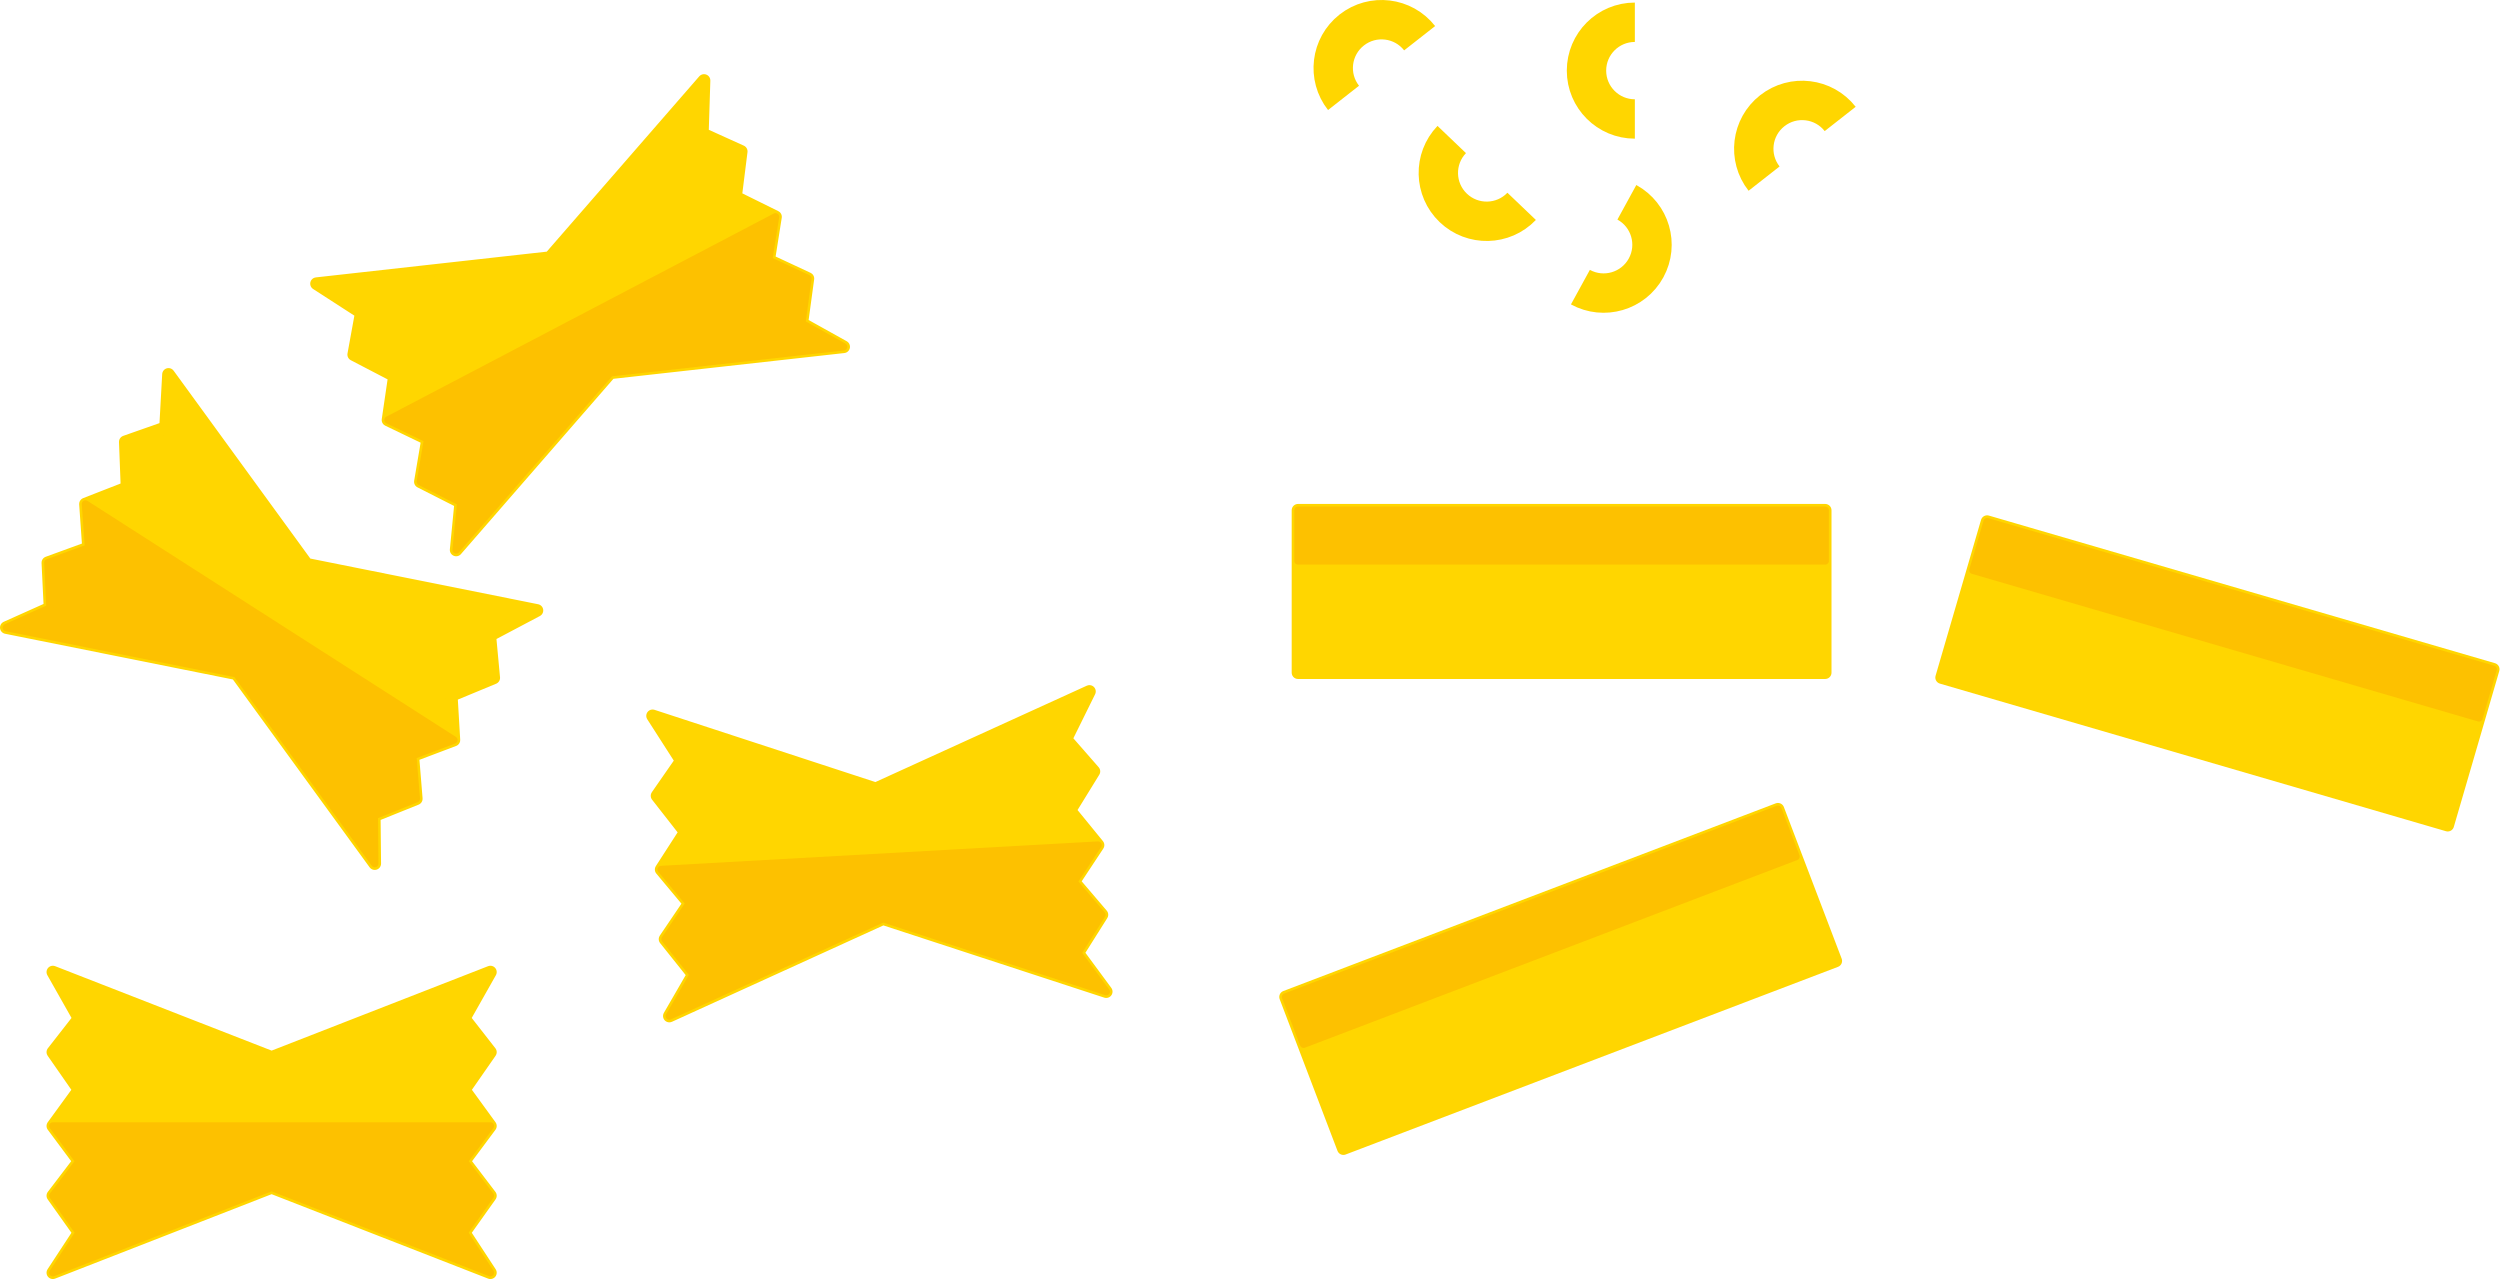 <?xml version="1.0" encoding="utf-8"?>
<!-- Generator: Adobe Illustrator 17.0.0, SVG Export Plug-In . SVG Version: 6.00 Build 0)  -->
<!DOCTYPE svg PUBLIC "-//W3C//DTD SVG 1.1//EN" "http://www.w3.org/Graphics/SVG/1.1/DTD/svg11.dtd">
<svg version="1.1" id="Layer_1" xmlns="http://www.w3.org/2000/svg" xmlns:xlink="http://www.w3.org/1999/xlink" x="0px" y="0px"
	 width="380.915px" height="194.883px" viewBox="0 0 380.915 194.883" enable-background="new 0 0 380.915 194.883"
	 xml:space="preserve">
<rect x="197.772" y="77.747" fill="#FFD600" stroke="#FFD600" stroke-width="1.926" stroke-linecap="round" stroke-linejoin="round" stroke-miterlimit="10" width="80.323" height="24.743"/>
<rect x="197.772" y="77.747" fill="#FDC100" stroke="#FDC100" stroke-width="1.132" stroke-linecap="round" stroke-linejoin="round" stroke-miterlimit="10" width="80.323" height="7.715"/>
<rect x="197.772" y="136.74" transform="matrix(0.934 -0.356 0.356 0.934 -37.519 94.591)" fill="#FFD600" stroke="#FFD600" stroke-width="1.926" stroke-linecap="round" stroke-linejoin="round" stroke-miterlimit="10" width="80.322" height="24.742"/>
<rect x="194.737" y="137.299" transform="matrix(0.934 -0.356 0.356 0.934 -34.883 92.989)" fill="#FDC100" stroke="#FDC100" stroke-width="1.132" stroke-linecap="round" stroke-linejoin="round" stroke-miterlimit="10" width="80.324" height="7.714"/>
<rect x="297.772" y="90.118" transform="matrix(0.96 0.28 -0.28 0.96 42.14 -90.408)" fill="#FFD600" stroke="#FFD600" stroke-width="1.926" stroke-linecap="round" stroke-linejoin="round" stroke-miterlimit="10" width="80.324" height="24.742"/>
<rect x="300.152" y="90.458" transform="matrix(0.96 0.28 -0.28 0.96 39.949 -91.4)" fill="#FDC100" stroke="#FDC100" stroke-width="1.132" stroke-linecap="round" stroke-linejoin="round" stroke-miterlimit="10" width="80.323" height="7.715"/>
<path fill="none" stroke="#FFD600" stroke-width="6" stroke-linejoin="round" stroke-miterlimit="10" d="M249.096,18.128
	c-4.069,0-7.369-3.299-7.369-7.368c0-4.07,3.3-7.369,7.369-7.369"/>
<path fill="none" stroke="#FFD600" stroke-width="6" stroke-linejoin="round" stroke-miterlimit="10" d="M231.847,31.44
	c-2.811,2.942-7.475,3.048-10.418,0.236c-2.941-2.812-3.047-7.477-0.235-10.419"/>
<path fill="none" stroke="#FFD600" stroke-width="6" stroke-linejoin="round" stroke-miterlimit="10" d="M247.878,30.824
	c3.569,1.954,4.88,6.432,2.926,10.002c-1.955,3.569-6.433,4.879-10.003,2.925"/>
<path fill="none" stroke="#FFD600" stroke-width="6" stroke-linejoin="round" stroke-miterlimit="10" d="M204.708,14.915
	c-2.511-3.202-1.951-7.834,1.251-10.345c3.203-2.511,7.835-1.95,10.346,1.253"/>
<path fill="none" stroke="#FFD600" stroke-width="6" stroke-linejoin="round" stroke-miterlimit="10" d="M268.785,27.215
	c-2.511-3.202-1.951-7.834,1.251-10.345c3.203-2.511,7.835-1.95,10.346,1.252"/>
<polygon fill="#FFD600" stroke="#FFD600" stroke-width="1.926" stroke-linecap="round" stroke-linejoin="round" stroke-miterlimit="10" points="
	41.386,161.111 74.719,148.11 70.719,155.186 74.719,160.311 70.719,166.061 74.719,171.561 70.719,176.936 74.719,182.186 
	70.719,187.811 74.719,193.919 41.386,180.919 8.053,193.919 12.053,187.811 8.053,182.186 12.053,176.936 8.053,171.561 
	12.053,166.061 8.053,160.311 12.053,155.186 8.053,148.11 "/>
<polygon fill="#FDC100" stroke="#FDC100" stroke-width="1.132" stroke-linecap="round" stroke-linejoin="round" stroke-miterlimit="10" points="
	74.719,171.561 70.719,176.936 74.719,182.186 70.719,187.811 74.719,193.919 41.386,180.919 8.053,193.919 12.053,187.811 
	8.053,182.186 12.053,176.936 8.053,171.561 "/>
<polygon fill="#FFD600" stroke="#FFD600" stroke-width="1.926" stroke-linecap="round" stroke-linejoin="round" stroke-miterlimit="10" points="
	46.729,85.976 81.809,93.011 74.624,96.812 75.227,103.285 68.757,105.968 69.158,112.757 62.89,115.126 63.426,121.704 
	57.024,124.282 57.097,131.584 36.043,102.656 0.963,95.62 7.626,92.634 7.293,85.74 13.493,83.478 13.025,76.794 19.36,74.32 
	19.093,67.321 25.226,65.164 25.675,57.047 "/>
<polygon fill="#FDC100" stroke="#FDC100" stroke-width="1.132" stroke-linecap="round" stroke-linejoin="round" stroke-miterlimit="10" points="
	69.158,112.757 62.89,115.126 63.426,121.704 57.024,124.282 57.097,131.584 36.043,102.656 0.963,95.62 7.626,92.634 7.293,85.74 
	13.493,83.478 13.025,76.794 "/>
<polygon fill="#FFD600" stroke="#FFD600" stroke-width="1.926" stroke-linecap="round" stroke-linejoin="round" stroke-miterlimit="10" points="
	83.787,39.258 107.27,12.265 107.014,20.389 112.936,23.07 112.064,30.02 118.16,33.034 117.114,39.651 123.095,42.443 
	122.164,49.282 128.544,52.835 92.986,56.801 69.503,83.794 70.209,76.527 64.054,73.403 65.158,66.896 59.12,63.993 60.108,57.265 
	53.895,54.03 55.057,47.634 48.229,43.224 "/>
<polygon fill="#FDC100" stroke="#FDC100" stroke-width="1.132" stroke-linecap="round" stroke-linejoin="round" stroke-miterlimit="10" points="
	118.16,33.034 117.114,39.651 123.095,42.443 122.164,49.282 128.544,52.835 92.986,56.801 69.503,83.794 70.209,76.527 
	64.054,73.403 65.158,66.896 59.12,63.993 "/>
<polygon fill="#FFD600" stroke="#FFD600" stroke-width="1.926" stroke-linecap="round" stroke-linejoin="round" stroke-miterlimit="10" points="
	133.437,120.192 165.993,105.352 162.395,112.64 166.674,117.534 163.001,123.498 167.301,128.766 163.608,134.356 167.894,139.375 
	164.214,145.213 168.549,151.09 134.542,139.969 101.986,154.808 105.639,148.488 101.332,143.093 105.033,137.628 100.739,132.485 
	104.426,126.77 100.112,121.252 103.82,115.913 99.431,109.07 "/>
<polygon fill="#FDC100" stroke="#FDC100" stroke-width="1.132" stroke-linecap="round" stroke-linejoin="round" stroke-miterlimit="10" points="
	167.301,128.766 163.608,134.356 167.894,139.375 164.214,145.213 168.549,151.09 134.542,139.969 101.986,154.808 105.639,148.488 
	101.332,143.093 105.033,137.628 100.739,132.485 "/>
</svg>
